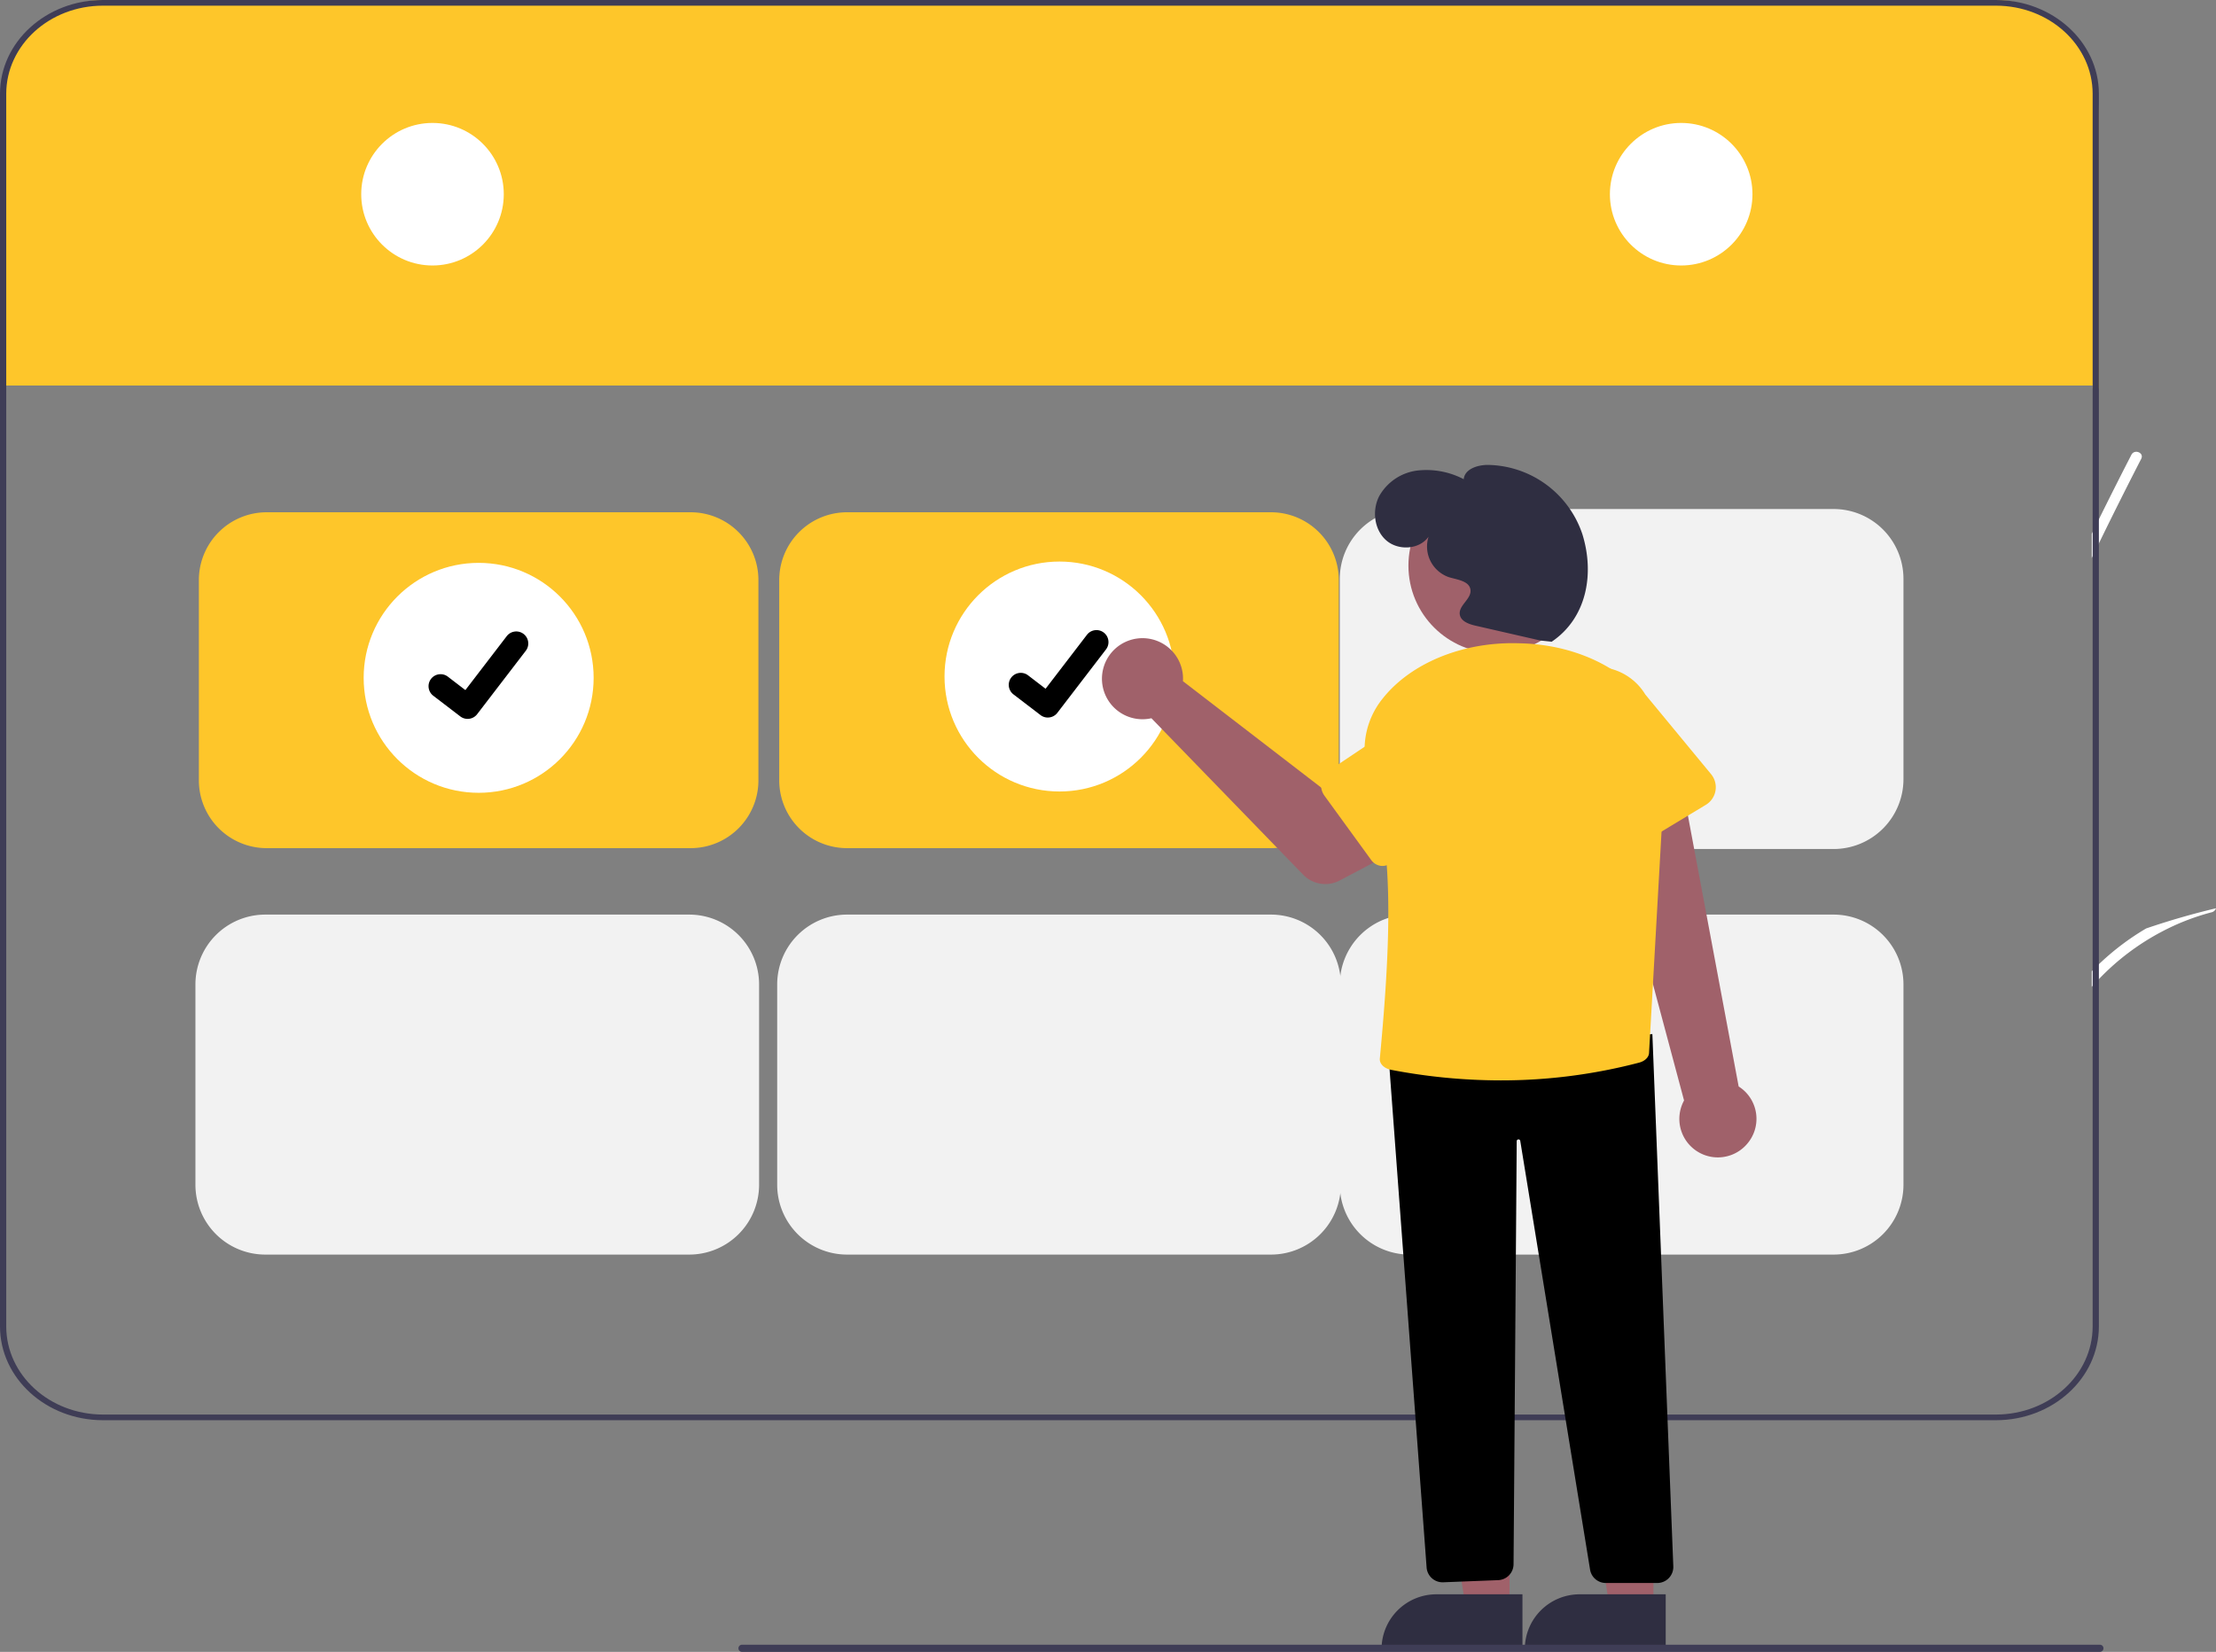 <svg xmlns="http://www.w3.org/2000/svg"  viewBox="0 0 621.755 463.541"><rect x="0" y="0" width="621.755" height="463.541" fill="#808080" stroke="none"/><defs><style>.a{fill:#fff;}.b{fill:#fec62a;}.c{fill:#3f3d56;}.d{fill:#f2f2f2;}.e{fill:#a0616a;}.f{fill:#2f2e41;}</style></defs><g transform="translate(0)"><path class="a" d="M879.3,480.95a1.692,1.692,0,0,1-1.25,1.13,65.22,65.22,0,0,0-14.08,5.5,68.406,68.406,0,0,0-17.53,13.25c-.27.27-.53.54-.78.82-.42.44-.82.89-1.22,1.35v-4.36c.64-.68,1.31-1.35,2-1.99a71.911,71.911,0,0,1,13.27-10.04Q869.371,483.31,879.3,480.95Z" transform="translate(-257.546 -226.073)"/><path class="a" d="M858.432,325.63a1.076,1.076,0,0,1-.11.28q-6.075,11.805-11.88,23.73c-.67,1.37-1.34,2.75-2,4.12v-6.8q.99-2.04,2-4.08,4.485-9.09,9.12-18.1a1.307,1.307,0,0,1,.12-.2C856.6,323.26,858.881,324.16,858.432,325.63Z" transform="translate(-257.546 -197.158)"/><path class="b" d="M762.336,200.5v76h-1.75v-.81h-585.4v.81h-1.75v-76c.016-18.218,12.935-32.982,28.876-33H733.46C749.4,167.518,762.321,182.282,762.336,200.5Z" transform="translate(-173.441 -167.5)"/><path class="c" d="M733.46,167.5H202.317c-15.941.014-28.86,11.782-28.876,26.3V539.737c.016,14.521,12.935,26.289,28.876,26.3H733.46c15.941-.014,28.86-11.783,28.876-26.3V193.8C762.321,179.282,749.4,167.514,733.46,167.5Zm27.126,372.237c-.019,13.639-12.153,24.692-27.126,24.709H202.317c-14.973-.017-27.107-11.07-27.126-24.71V193.8c.019-13.639,12.153-24.692,27.126-24.71H733.46c14.973.017,27.107,11.07,27.126,24.71Z" transform="translate(-173.441 -167.5)"/><circle class="a" cx="20" cy="20" r="20" transform="translate(101.348 34.5)"/><circle class="a" cx="20" cy="20" r="20" transform="translate(451.698 34.5)"/><path class="b" d="M367.226,445H248.25a19.033,19.033,0,0,1-19.011-19.011V369.758a19.033,19.033,0,0,1,19.011-19.011H367.226a19.033,19.033,0,0,1,19.011,19.011v56.233A19.033,19.033,0,0,1,367.226,445Z" transform="translate(-173.441 -206.995)"/><path class="b" d="M569.624,445H450.648a19.033,19.033,0,0,1-19.011-19.011V369.758a19.033,19.033,0,0,1,19.011-19.011H569.624a19.033,19.033,0,0,1,19.011,19.011v56.233A19.033,19.033,0,0,1,569.624,445Z" transform="translate(-213.006 -206.995)"/><path class="d" d="M569.624,590.293H450.648a19.61,19.61,0,0,1-19.588-19.588V514.473a19.61,19.61,0,0,1,19.587-19.588H569.624a19.61,19.61,0,0,1,19.588,19.588v56.233a19.61,19.61,0,0,1-19.588,19.587Z" transform="translate(-213.001 -238.234)"/><path class="d" d="M366.836,590.293H247.86a19.61,19.61,0,0,1-19.588-19.587V514.473a19.61,19.61,0,0,1,19.588-19.588H366.836a19.61,19.61,0,0,1,19.588,19.588v56.233a19.609,19.609,0,0,1-19.587,19.587Z" transform="translate(-173.441 -238.234)"/><path class="d" d="M772.023,590.293H653.047a19.61,19.61,0,0,1-19.587-19.588V514.473a19.61,19.61,0,0,1,19.588-19.588H772.023a19.61,19.61,0,0,1,19.588,19.588v56.233A19.609,19.609,0,0,1,772.023,590.293Z" transform="translate(-257.546 -238.234)"/><path class="d" d="M772.023,445.115H653.047a19.61,19.61,0,0,1-19.587-19.587V369.294a19.61,19.61,0,0,1,19.588-19.587H772.023a19.61,19.61,0,0,1,19.588,19.588v56.233A19.609,19.609,0,0,1,772.023,445.115Z" transform="translate(-257.546 -206.867)"/><circle class="a" cx="32.262" cy="32.262" r="32.262" transform="translate(102.035 157.95)"/><path d="M304.54,410.181a3.346,3.346,0,0,1-2.013-.669l-.036-.027-7.582-5.8a3.368,3.368,0,0,1,4.1-5.348l4.911,3.766,11.605-15.135a3.368,3.368,0,0,1,4.723-.623l-.072.1.074-.1a3.372,3.372,0,0,1,.623,4.723l-13.651,17.8a3.37,3.37,0,0,1-2.68,1.315Z" transform="translate(-173.348 -208.451)"/><circle class="a" cx="32.262" cy="32.262" r="32.262" transform="translate(265.01 157.581)"/><path d="M507.515,409.718a3.346,3.346,0,0,1-2.013-.669l-.036-.027-7.582-5.8a3.368,3.368,0,1,1,4.1-5.348l4.911,3.766L518.5,386.5a3.368,3.368,0,0,1,4.723-.623l-.072.1.074-.1a3.372,3.372,0,0,1,.623,4.723l-13.651,17.8a3.37,3.37,0,0,1-2.68,1.315Z" transform="translate(-213.531 -208.364)"/><path class="e" d="M728.754,549.65a10.743,10.743,0,0,0-2.183-16.327L708.56,437.15l-21.9,8.123,24.592,91.98a10.8,10.8,0,0,0,17.506,12.4Z" transform="translate(-238.747 -228.441)"/><path class="e" d="M553.969,402.9a11.414,11.414,0,0,1,.022,1.8l42.59,32.78,12.078-4.96,9.867,17.249L598,460.623A8.669,8.669,0,0,1,587.721,459L545.15,415.106a11.376,11.376,0,1,1,8.819-12.206Z" transform="translate(-222.091 -213.552)"/><path class="e" d="M480.028,552.849H467.769l-5.833-37.288h18.1Z" transform="translate(-56.489 -101.459)"/><path class="f" d="M656.6,732.233H617.065v-.5a15.386,15.386,0,0,1,15.386-15.386H656.6Z" transform="translate(-229.436 -268.959)"/><path class="e" d="M526.028,552.849H513.769l-5.833-37.288h18.1Z" transform="translate(-62.114 -101.459)"/><path class="f" d="M702.6,732.233H663.065v-.5a15.386,15.386,0,0,1,15.386-15.386H702.6Z" transform="translate(-235.242 -268.959)"/><path d="M638.664,712.979a4.49,4.49,0,0,1-4.475-4.072L623.506,565.218l.5-.041,73.521-6.043.02.522L703.4,708.507a4.5,4.5,0,0,1-4.5,4.668H684.483a4.475,4.475,0,0,1-4.447-3.815L660.46,589.114a.5.5,0,0,0-.994.072l-.888,118.724a4.5,4.5,0,0,1-4.263,4.462l-15.409.6C638.825,712.977,638.744,712.979,638.664,712.979Z" transform="translate(-233.912 -268.959)"/><circle class="e" cx="24.561" cy="24.561" r="24.561" transform="translate(395.171 134.158)"/><path class="b" d="M654.75,517.514a163.7,163.7,0,0,1-30.786-2.967c-1.99-.408-3.3-1.746-3.136-3.2,3.2-33.955,3.958-60.3-2.78-78.536a22.75,22.75,0,0,1,3.577-22.453c7.743-9.78,21.975-15.732,37.155-15.527h0q1.088.015,2.2.055c23.038.836,40.99,15.531,40.018,32.758l-4.634,82.109c-.035,1.225-1.111,2.315-2.728,2.763A152.613,152.613,0,0,1,654.75,517.514Z" transform="translate(-233.678 -214.338)"/><path class="b" d="M616.485,449.759,603.366,431.71a5.033,5.033,0,0,1-.863-3.717,4.649,4.649,0,0,1,1.943-3.162l17.771-11.889c4.894-4.457,12.079-3.616,16.049,1.878a13.907,13.907,0,0,1-1.673,18.019L622.7,449.95a3.908,3.908,0,0,1-3.148,1.5,3.965,3.965,0,0,1-3.07-1.695Z" transform="translate(-231.776 -208.446)"/><path class="b" d="M680.011,456.812a5.755,5.755,0,0,1-3.164-3.606L668.565,425.5a16,16,0,0,1,28.944-13.652l16.016,24.188a5.762,5.762,0,0,1-2.361,8.4l-26.354,12.336a5.755,5.755,0,0,1-4.8.04Z" transform="matrix(0.995, -0.105, 0.105, 0.995, -275.655, -141.693)"/><path class="f" d="M663.35,379.217l-18.206-4.167c-1.878-.43-4.134-1.25-4.395-3.159-.35-2.565,3.341-4.352,3-6.919-.33-2.486-3.693-2.806-6.09-3.54a9.111,9.111,0,0,1-5.672-11.34c-2.594,3.656-8.522,3.969-11.887,1.007s-4.01-8.336-1.99-12.338a14.287,14.287,0,0,1,10.724-7.241,22.616,22.616,0,0,1,13.023,2.428c.267-2.833,3.8-3.982,6.65-4.007a28.431,28.431,0,0,1,26.643,19.446c3.492,11.252,1.156,23.586-8.614,30.17Z" transform="translate(-231.172 -199.478)"/><path class="c" d="M846.729,732.5h-381a1,1,0,0,1,0-2h381a1,1,0,0,1,0,2Z" transform="translate(-257.546 -268.959)"/></g></svg>
